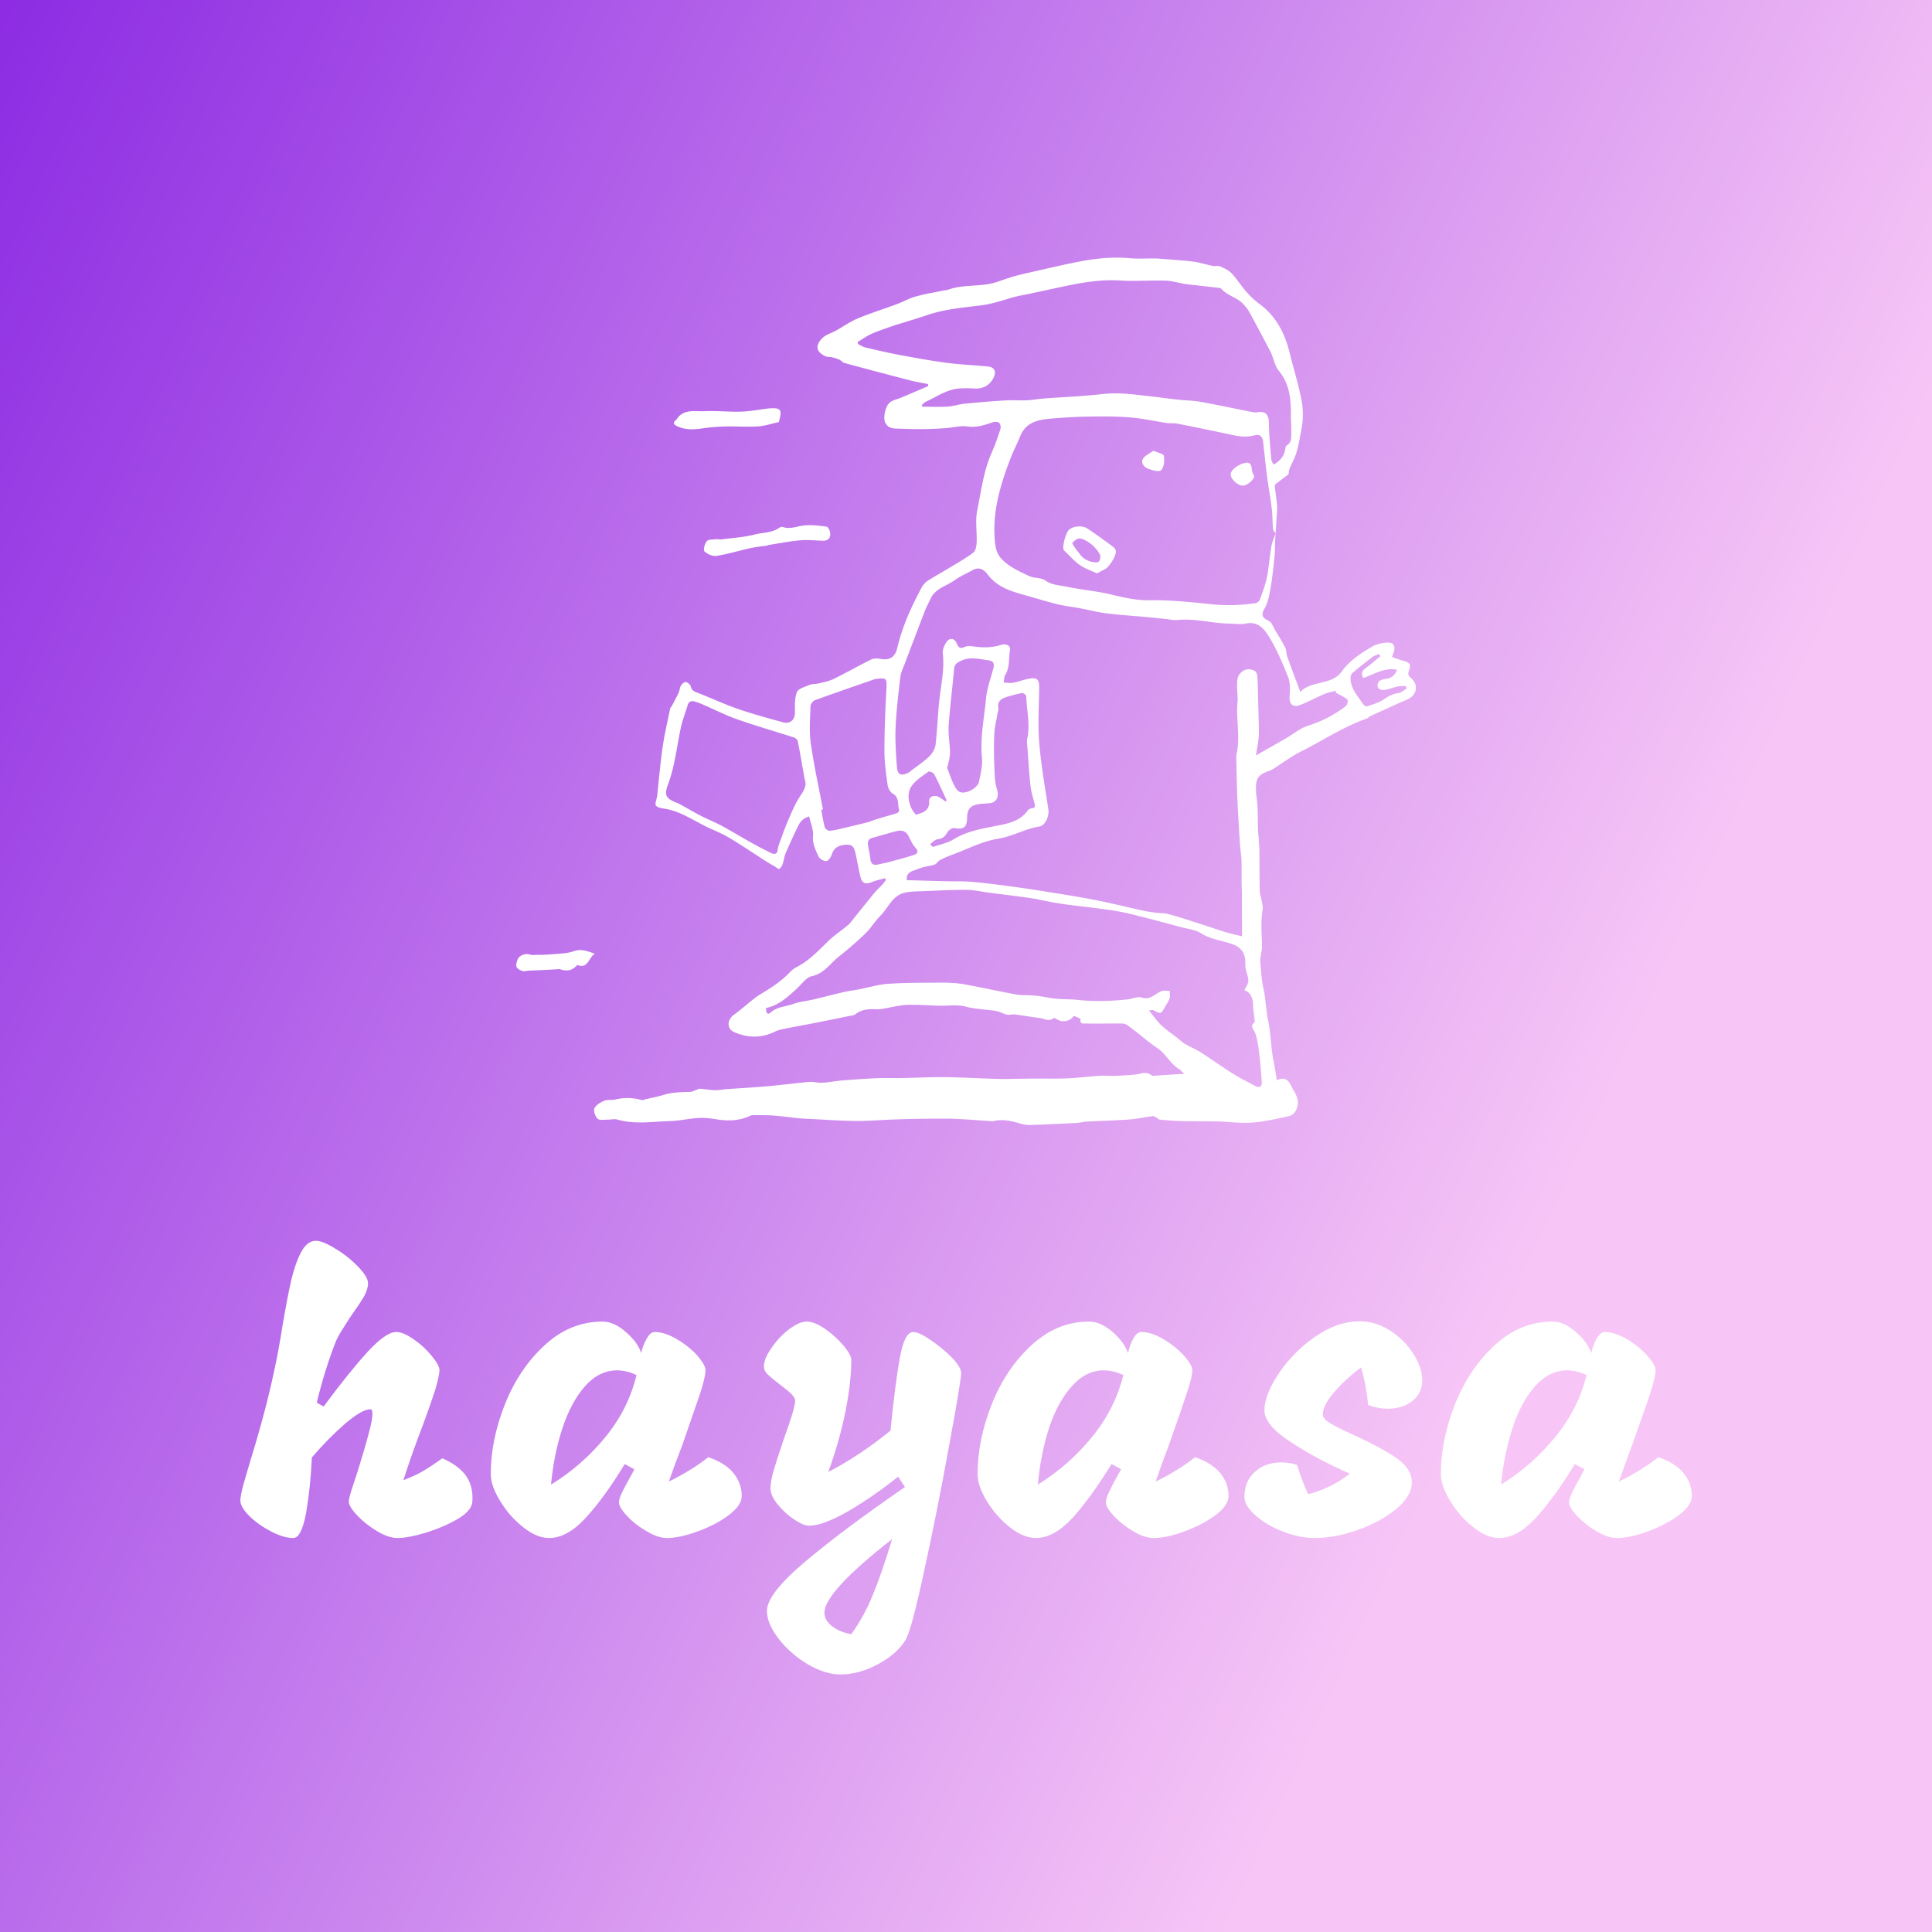 <svg xmlns="http://www.w3.org/2000/svg" viewBox="0 0 300 300">
  <rect x="0" y="0" width="300" height="300" fill="#333333" stroke="none"/>
  <defs>
    <linearGradient gradientTransform="rotate(25)" id="8e383f4e-f053-406f-b339-2016e29dbbf0" x1="0%" y1="0%" x2="100%"
      y2="0%">
      <stop offset="0%" stop-color="#8D2CE3" stop-opacity="1"></stop>
      <stop offset="100%" stop-color="#F7C6F6" stop-opacity="1"></stop>
    </linearGradient>
  </defs>
  <rect fill="url(#8e383f4e-f053-406f-b339-2016e29dbbf0)" x="0" y="0" width="300px" height="300px"></rect>
  <defs>
  </defs>
  <g id="593b6045-cbd4-4e57-9032-b8f15f47887b" fill="#ffffff"
    transform="matrix(4.254,0,0,4.254,36.856,194.155)">
    <path
      d="M2.72 7.56L2.72 7.56Q2.67 8.65 2.51 9.58L2.51 9.58L2.51 9.58Q2.34 10.50 2.04 10.50L2.04 10.50L2.04 10.50Q1.69 10.50 1.23 10.26L1.23 10.26L1.23 10.26Q0.77 10.02 0.44 9.70L0.44 9.70L0.44 9.70Q0.11 9.37 0.11 9.13L0.11 9.13L0.11 9.13Q0.11 8.96 0.22 8.55L0.22 8.55L0.22 8.55Q0.34 8.13 0.49 7.63L0.49 7.63L0.49 7.63Q1.04 5.84 1.34 4.42L1.34 4.42L1.34 4.42Q1.51 3.64 1.64 2.80L1.64 2.80L1.64 2.80Q1.83 1.68 1.97 1.08L1.97 1.08L1.97 1.08Q2.11 0.48 2.33 0.06L2.33 0.06L2.33 0.06Q2.55-0.35 2.87-0.35L2.87-0.35L2.87-0.35Q3.11-0.35 3.58-0.06L3.58-0.06L3.58-0.06Q4.05 0.22 4.41 0.60L4.41 0.60L4.41 0.60Q4.77 0.97 4.77 1.20L4.77 1.20L4.77 1.20Q4.77 1.41 4.63 1.67L4.63 1.67L4.63 1.67Q4.48 1.93 4.14 2.41L4.14 2.41L4.14 2.41Q4.07 2.51 3.89 2.80L3.89 2.80L3.89 2.80Q3.70 3.09 3.61 3.29L3.61 3.29L3.61 3.29Q3.44 3.70 3.24 4.33L3.24 4.33L3.24 4.33Q3.04 4.96 2.90 5.56L2.90 5.56L3.15 5.70L3.15 5.70Q4.06 4.47 4.74 3.72L4.74 3.72L4.74 3.72Q5.42 2.98 5.80 2.98L5.80 2.98L5.80 2.98Q6.06 2.98 6.44 3.25L6.44 3.25L6.44 3.25Q6.82 3.51 7.10 3.86L7.10 3.86L7.10 3.86Q7.38 4.20 7.38 4.38L7.38 4.38L7.38 4.38Q7.36 4.63 7.22 5.10L7.22 5.10L7.22 5.10Q7.07 5.57 6.76 6.41L6.76 6.41L6.76 6.41Q6.37 7.42 6.06 8.39L6.06 8.39L6.06 8.39Q6.50 8.22 6.79 8.05L6.79 8.05L6.79 8.05Q7.08 7.88 7.48 7.59L7.48 7.59L7.48 7.59Q8.06 7.84 8.34 8.22L8.34 8.22L8.34 8.22Q8.61 8.60 8.58 9.14L8.58 9.14L8.58 9.14Q8.58 9.48 8.07 9.79L8.07 9.79L8.07 9.79Q7.56 10.09 6.90 10.30L6.90 10.30L6.90 10.30Q6.23 10.50 5.84 10.50L5.84 10.50L5.84 10.50Q5.52 10.50 5.10 10.25L5.10 10.25L5.10 10.25Q4.68 10.00 4.37 9.67L4.37 9.67L4.37 9.67Q4.06 9.34 4.07 9.16L4.07 9.16L4.07 9.16Q4.07 9.04 4.21 8.62L4.21 8.62L4.21 8.62Q4.35 8.19 4.40 8.04L4.40 8.04L4.40 8.04Q4.66 7.20 4.79 6.70L4.79 6.70L4.79 6.70Q4.93 6.20 4.93 5.96L4.93 5.96L4.93 5.96Q4.93 5.80 4.86 5.80L4.86 5.80L4.86 5.80Q4.55 5.80 3.93 6.33L3.93 6.33L3.93 6.33Q3.32 6.86 2.72 7.56L2.72 7.56ZM15.75 8.44L15.75 8.44Q16.60 8.02 17.19 7.55L17.19 7.55L17.19 7.55Q17.81 7.76 18.11 8.13L18.11 8.13L18.11 8.13Q18.41 8.50 18.41 8.97L18.41 8.97L18.41 8.97Q18.41 9.31 17.93 9.67L17.93 9.67L17.93 9.67Q17.46 10.02 16.80 10.26L16.80 10.26L16.80 10.26Q16.14 10.50 15.68 10.50L15.68 10.50L15.68 10.50Q15.36 10.50 14.95 10.26L14.95 10.26L14.95 10.26Q14.53 10.02 14.23 9.70L14.23 9.70L14.23 9.70Q13.93 9.38 13.93 9.20L13.93 9.20L13.93 9.20Q13.93 9.06 14.05 8.82L14.05 8.82L14.05 8.82Q14.17 8.58 14.31 8.33L14.31 8.33L14.31 8.33Q14.45 8.08 14.49 7.99L14.49 7.99L14.14 7.80L14.14 7.80Q13.40 9.02 12.72 9.76L12.72 9.76L12.72 9.76Q12.04 10.50 11.38 10.50L11.38 10.50L11.38 10.50Q10.93 10.50 10.44 10.11L10.44 10.11L10.44 10.11Q9.94 9.72 9.60 9.16L9.60 9.16L9.60 9.16Q9.25 8.60 9.25 8.16L9.25 8.16L9.25 8.16Q9.25 6.92 9.77 5.61L9.77 5.61L9.77 5.61Q10.29 4.31 11.22 3.46L11.22 3.46L11.22 3.46Q12.15 2.60 13.33 2.60L13.33 2.60L13.33 2.60Q13.75 2.60 14.18 2.98L14.18 2.98L14.18 2.98Q14.62 3.36 14.74 3.75L14.74 3.75L14.74 3.75Q14.81 3.44 14.95 3.21L14.95 3.21L14.95 3.21Q15.08 2.98 15.23 2.98L15.23 2.98L15.23 2.98Q15.60 2.98 16.04 3.24L16.04 3.24L16.04 3.24Q16.48 3.50 16.79 3.84L16.79 3.84L16.79 3.84Q17.09 4.19 17.09 4.38L17.09 4.38L17.09 4.38Q17.08 4.65 16.88 5.26L16.88 5.26L16.88 5.26Q16.67 5.88 16.23 7.14L16.23 7.14L16.23 7.14Q15.96 7.83 15.75 8.44L15.75 8.44ZM11.45 8.55L11.45 8.55Q12.59 7.85 13.43 6.82L13.43 6.82L13.43 6.82Q14.27 5.80 14.57 4.55L14.57 4.55L14.57 4.55Q14.20 4.38 13.86 4.38L13.86 4.38L13.86 4.38Q13.20 4.38 12.68 4.97L12.68 4.97L12.68 4.97Q12.17 5.56 11.86 6.51L11.86 6.51L11.86 6.51Q11.55 7.46 11.45 8.55L11.45 8.55ZM24.12 8.26L24.12 8.26Q23.25 8.96 22.32 9.51L22.32 9.51L22.32 9.51Q21.38 10.05 20.87 10.05L20.87 10.05L20.87 10.05Q20.66 10.05 20.32 9.82L20.32 9.82L20.32 9.82Q19.98 9.59 19.72 9.27L19.72 9.27L19.72 9.27Q19.46 8.95 19.46 8.68L19.46 8.68L19.46 8.68Q19.46 8.43 19.58 8.02L19.58 8.02L19.58 8.02Q19.70 7.62 19.96 6.85L19.96 6.85L19.96 6.85Q20.36 5.75 20.36 5.49L20.36 5.49L20.36 5.49Q20.36 5.38 20.22 5.24L20.22 5.24L20.22 5.24Q20.09 5.11 19.82 4.91L19.82 4.91L19.82 4.91Q19.52 4.68 19.37 4.54L19.37 4.54L19.37 4.54Q19.22 4.40 19.22 4.24L19.22 4.24L19.22 4.24Q19.22 3.95 19.50 3.56L19.50 3.56L19.50 3.56Q19.77 3.16 20.14 2.88L20.14 2.88L20.14 2.88Q20.51 2.60 20.78 2.60L20.78 2.60L20.78 2.60Q21.07 2.60 21.46 2.87L21.46 2.87L21.46 2.87Q21.84 3.14 22.13 3.48L22.13 3.48L22.13 3.48Q22.41 3.82 22.41 4.00L22.41 4.00L22.41 4.00Q22.41 4.79 22.20 5.87L22.20 5.87L22.20 5.87Q21.98 6.96 21.57 8.09L21.57 8.09L21.57 8.09Q22.71 7.50 23.84 6.58L23.84 6.58L23.84 6.58Q24.02 4.79 24.19 3.88L24.19 3.88L24.19 3.88Q24.36 2.98 24.67 2.98L24.67 2.98L24.67 2.98Q24.88 2.98 25.30 3.27L25.30 3.27L25.30 3.27Q25.73 3.56 26.08 3.91L26.08 3.91L26.08 3.91Q26.42 4.27 26.42 4.47L26.42 4.47L26.42 4.47Q26.42 4.76 25.98 7.13L25.98 7.13L25.98 7.13Q25.55 9.51 25.07 11.70L25.07 11.70L25.07 11.70Q24.60 13.89 24.39 14.22L24.39 14.22L24.39 14.22Q24.08 14.73 23.38 15.11L23.38 15.11L23.38 15.11Q22.68 15.48 22.02 15.48L22.02 15.48L22.02 15.48Q21.46 15.48 20.82 15.11L20.82 15.11L20.82 15.11Q20.19 14.73 19.76 14.18L19.76 14.18L19.76 14.18Q19.33 13.62 19.33 13.16L19.33 13.16L19.33 13.16Q19.33 12.54 20.73 11.36L20.73 11.36L20.73 11.36Q22.13 10.18 24.37 8.64L24.37 8.64L24.12 8.26ZM23.90 10.54L23.90 10.54Q21.43 12.47 21.43 13.23L21.43 13.23L21.43 13.23Q21.43 13.50 21.71 13.72L21.71 13.72L21.71 13.72Q21.99 13.94 22.41 14.01L22.41 14.01L22.41 14.01Q22.88 13.36 23.19 12.59L23.19 12.59L23.19 12.59Q23.51 11.83 23.90 10.54L23.90 10.54ZM33.52 8.44L33.52 8.44Q34.37 8.02 34.96 7.55L34.96 7.55L34.96 7.55Q35.57 7.76 35.88 8.13L35.88 8.13L35.88 8.13Q36.18 8.50 36.18 8.97L36.18 8.97L36.18 8.97Q36.18 9.31 35.70 9.67L35.70 9.67L35.70 9.67Q35.22 10.02 34.57 10.26L34.57 10.26L34.57 10.26Q33.91 10.50 33.45 10.50L33.45 10.50L33.45 10.50Q33.12 10.50 32.71 10.26L32.71 10.26L32.71 10.26Q32.30 10.02 32.00 9.70L32.00 9.70L32.00 9.70Q31.70 9.38 31.70 9.20L31.70 9.20L31.70 9.20Q31.70 9.06 31.82 8.82L31.82 8.82L31.82 8.82Q31.93 8.58 32.07 8.33L32.07 8.33L32.07 8.33Q32.21 8.08 32.26 7.99L32.26 7.99L31.91 7.80L31.91 7.80Q31.16 9.02 30.49 9.76L30.49 9.76L30.49 9.76Q29.81 10.50 29.15 10.50L29.15 10.50L29.15 10.50Q28.70 10.50 28.20 10.11L28.20 10.11L28.20 10.11Q27.71 9.72 27.36 9.16L27.36 9.16L27.36 9.16Q27.02 8.60 27.02 8.16L27.02 8.16L27.02 8.16Q27.02 6.92 27.54 5.61L27.54 5.61L27.54 5.61Q28.06 4.31 28.99 3.46L28.99 3.46L28.99 3.46Q29.92 2.60 31.09 2.60L31.09 2.60L31.09 2.60Q31.51 2.60 31.95 2.98L31.95 2.98L31.95 2.98Q32.38 3.36 32.51 3.75L32.51 3.75L32.51 3.75Q32.58 3.44 32.71 3.21L32.71 3.21L32.71 3.21Q32.84 2.98 33.00 2.98L33.00 2.98L33.00 2.98Q33.36 2.98 33.80 3.24L33.80 3.24L33.80 3.24Q34.24 3.50 34.55 3.84L34.55 3.84L34.55 3.84Q34.86 4.19 34.86 4.38L34.86 4.38L34.86 4.38Q34.85 4.65 34.64 5.26L34.64 5.26L34.64 5.26Q34.44 5.88 33.99 7.14L33.99 7.14L33.99 7.14Q33.73 7.83 33.52 8.44L33.52 8.44ZM29.22 8.55L29.22 8.55Q30.35 7.85 31.19 6.82L31.19 6.82L31.19 6.82Q32.03 5.80 32.34 4.55L32.34 4.55L32.34 4.55Q31.96 4.38 31.63 4.38L31.63 4.38L31.63 4.38Q30.97 4.38 30.45 4.97L30.45 4.97L30.45 4.97Q29.93 5.56 29.62 6.51L29.62 6.51L29.62 6.51Q29.32 7.46 29.22 8.55L29.22 8.55ZM41.02 4.27L41.02 4.27Q40.39 4.75 40.01 5.21L40.01 5.21L40.01 5.21Q39.62 5.67 39.62 5.99L39.62 5.99L39.62 5.99Q39.62 6.15 39.89 6.31L39.89 6.31L39.89 6.31Q40.15 6.47 40.77 6.75L40.77 6.75L40.77 6.75Q41.75 7.20 42.31 7.58L42.31 7.58L42.31 7.58Q42.87 7.97 42.87 8.47L42.87 8.47L42.87 8.47Q42.87 8.97 42.30 9.44L42.30 9.44L42.30 9.44Q41.73 9.91 40.89 10.21L40.89 10.21L40.89 10.21Q40.05 10.50 39.33 10.50L39.33 10.50L39.33 10.50Q38.78 10.50 38.18 10.27L38.18 10.27L38.18 10.27Q37.58 10.04 37.17 9.68L37.17 9.68L37.17 9.68Q36.76 9.32 36.76 9.00L36.76 9.00L36.76 9.00Q36.76 8.43 37.14 8.09L37.14 8.09L37.14 8.09Q37.51 7.74 38.11 7.74L38.11 7.74L38.11 7.74Q38.39 7.74 38.68 7.83L38.68 7.83L38.68 7.83Q38.92 8.58 39.09 8.90L39.09 8.90L39.09 8.90Q39.94 8.68 40.61 8.15L40.61 8.15L40.61 8.15Q39.44 7.64 38.47 7.01L38.47 7.01L38.47 7.01Q37.49 6.38 37.49 5.84L37.49 5.84L37.49 5.84Q37.49 5.28 38.01 4.50L38.01 4.50L38.01 4.50Q38.53 3.72 39.33 3.16L39.33 3.16L39.33 3.16Q40.14 2.59 40.98 2.59L40.98 2.59L40.98 2.59Q41.55 2.59 42.08 2.93L42.08 2.93L42.08 2.93Q42.60 3.26 42.92 3.77L42.92 3.77L42.92 3.77Q43.25 4.27 43.25 4.75L43.25 4.75L43.25 4.75Q43.25 5.21 42.89 5.50L42.89 5.50L42.89 5.50Q42.53 5.78 41.99 5.78L41.99 5.78L41.99 5.78Q41.64 5.78 41.27 5.64L41.27 5.64L41.27 5.64Q41.24 5.08 41.02 4.27L41.02 4.27ZM50.43 8.44L50.43 8.44Q51.28 8.02 51.87 7.55L51.87 7.55L51.87 7.55Q52.49 7.76 52.79 8.13L52.79 8.13L52.79 8.13Q53.09 8.50 53.09 8.97L53.09 8.97L53.09 8.97Q53.09 9.31 52.61 9.67L52.61 9.67L52.61 9.67Q52.14 10.02 51.48 10.26L51.48 10.26L51.48 10.26Q50.82 10.50 50.36 10.50L50.36 10.50L50.36 10.50Q50.04 10.50 49.62 10.26L49.62 10.26L49.62 10.26Q49.21 10.02 48.91 9.70L48.91 9.70L48.91 9.70Q48.61 9.38 48.61 9.20L48.61 9.20L48.61 9.20Q48.61 9.06 48.73 8.82L48.73 8.82L48.73 8.82Q48.85 8.58 48.99 8.33L48.99 8.33L48.99 8.33Q49.13 8.08 49.17 7.99L49.17 7.99L48.82 7.80L48.82 7.80Q48.08 9.02 47.40 9.76L47.40 9.76L47.40 9.76Q46.72 10.50 46.06 10.50L46.06 10.50L46.06 10.50Q45.61 10.50 45.12 10.11L45.12 10.11L45.12 10.11Q44.62 9.72 44.28 9.16L44.28 9.16L44.28 9.16Q43.93 8.60 43.93 8.16L43.93 8.16L43.93 8.16Q43.93 6.92 44.45 5.61L44.45 5.61L44.45 5.61Q44.97 4.31 45.90 3.46L45.90 3.46L45.90 3.46Q46.83 2.60 48.01 2.60L48.01 2.60L48.01 2.60Q48.43 2.60 48.86 2.98L48.86 2.98L48.86 2.98Q49.29 3.36 49.42 3.75L49.42 3.75L49.42 3.75Q49.49 3.44 49.62 3.21L49.62 3.21L49.62 3.21Q49.76 2.98 49.91 2.98L49.91 2.98L49.91 2.98Q50.27 2.98 50.72 3.24L50.72 3.24L50.72 3.24Q51.16 3.50 51.46 3.84L51.46 3.84L51.46 3.84Q51.77 4.19 51.77 4.38L51.77 4.38L51.77 4.38Q51.76 4.65 51.56 5.26L51.56 5.26L51.56 5.26Q51.35 5.88 50.90 7.14L50.90 7.14L50.90 7.14Q50.64 7.83 50.43 8.44L50.43 8.44ZM46.13 8.55L46.13 8.55Q47.26 7.85 48.10 6.82L48.10 6.82L48.10 6.82Q48.94 5.80 49.25 4.55L49.25 4.55L49.25 4.55Q48.87 4.38 48.54 4.38L48.54 4.38L48.54 4.38Q47.88 4.38 47.36 4.97L47.36 4.97L47.36 4.97Q46.84 5.56 46.54 6.51L46.54 6.51L46.54 6.51Q46.23 7.46 46.13 8.55L46.13 8.55Z">
    </path>
  </g>
  <defs>
  </defs>
  <g id="13b1bd73-bda8-4423-872e-d0f4a2939f73" stroke="none" fill="#ffffff"
    transform="matrix(2.087,0,0,2.087,49.868,0.577)">
    <g clip-rule="evenodd">
      <path
        d="M71.014 39.409c-.013.194-.029.388-.036.582-.014.353.001.708-.035 1.058-.083.791-.16 1.584-.295 2.367-.092.535-.184 1.107-.446 1.565-.305.534-.165.708.316.947.223.11.33.462.479.71.25.417.512.83.729 1.265.101.204.08.465.158.685.313.878.645 1.75.967 2.618.424-.451 1.043-.563 1.646-.715.544-.138 1.073-.297 1.428-.794.591-.827 1.432-1.369 2.286-1.871.308-.18.701-.26 1.063-.29.507-.041.689.257.52.743-.033.097-.069.192-.118.328.31.104.597.216.892.297.424.116.54.278.373.699-.103.26-.047.403.152.572.461.391.492 1.008.031 1.398-.247.209-.591.306-.895.445-.74.339-1.482.672-2.222 1.012-.064.03-.104.118-.169.141-1.75.605-3.287 1.638-4.927 2.462-.726.364-1.383.865-2.072 1.302a1.294 1.294 0 0 1-.277.136c-.825.274-1.035.553-1.008 1.43.013.418.095.834.115 1.252.026.547.018 1.096.034 1.644.007.253.041.506.057.759.02.302.044.604.048.905.012.989.006 1.979.026 2.968.005.218.096.433.132.651.04.24.122.494.083.725-.156.911-.063 1.821-.046 2.732.004.256-.073.513-.104.77a2.035 2.035 0 0 0-.02.44c.063.626.083 1.263.222 1.873.182.799.187 1.618.354 2.412.217 1.038.205 2.104.428 3.139.092.424.144.855.223 1.337.551-.297.86-.031 1.061.391.235.493.634.933.463 1.568-.103.379-.314.635-.659.709-.887.191-1.779.404-2.68.471-.854.063-1.719-.061-2.58-.081-.907-.021-1.814-.008-2.722-.03a23.208 23.208 0 0 1-1.579-.107c-.098-.009-.185-.116-.282-.167-.082-.042-.178-.105-.26-.095-.58.076-1.155.206-1.737.249-1.06.077-2.123.102-3.186.158-.235.013-.469.087-.704.099-1.175.06-2.351.115-3.526.155a2.165 2.165 0 0 1-.651-.099c-.671-.19-1.34-.363-2.044-.191-.069.018-.147.001-.221-.003-1.136-.064-2.271-.183-3.406-.182-1.774 0-3.552.034-5.324.141-1.666.099-3.318-.058-4.976-.132-.796-.035-1.588-.173-2.384-.235-.515-.04-1.034-.028-1.55-.037a.405.405 0 0 0-.175.024c-.807.397-1.65.433-2.522.297-.453-.071-.918-.134-1.373-.108-.702.039-1.397.209-2.098.23-1.319.039-2.647.268-3.959-.113-.211-.061-.459.013-.689.009-.264-.005-.618.071-.77-.066-.18-.165-.323-.579-.236-.776.111-.251.447-.445.728-.563.242-.102.551-.026.815-.091a3.818 3.818 0 0 1 1.968.039c.084.023.191-.034.288-.058.449-.107.905-.191 1.344-.328.65-.204 1.315-.198 1.982-.225.164-.006.323-.105.485-.16.083-.028.171-.078.252-.072.365.03.729.101 1.095.11.288.008.576-.058.865-.078 1.034-.075 2.069-.13 3.102-.222 1.026-.091 2.048-.23 3.074-.319.309-.026.628.082.938.063.505-.03 1.007-.131 1.512-.172.868-.069 1.737-.13 2.607-.167.604-.026 1.21.003 1.815-.009 1.022-.019 2.044-.073 3.067-.069 1.004.004 2.008.063 3.012.096.49.017.98.041 1.472.041.693 0 1.388-.023 2.082-.029.888-.007 1.777.02 2.664-.016.793-.032 1.583-.14 2.376-.191.395-.025.794.015 1.189.001a22.47 22.47 0 0 0 1.512-.095c.416-.043.835-.276 1.228.078.034.03.116.014.176.01l2.232-.145c-.174-.155-.289-.292-.434-.383-.622-.39-.948-1.112-1.52-1.493-.815-.543-1.518-1.217-2.317-1.767-.109-.075-.273-.099-.411-.099-.884-.003-1.767.02-2.649 0-.124-.003-.464.071-.38-.316.01-.047-.329-.17-.5-.254-.27.409-.831.512-1.24.271-.083-.049-.226-.13-.265-.1-.362.288-.711.027-1.06-.014-.615-.072-1.227-.183-1.842-.26-.186-.022-.388.055-.566.015-.29-.064-.561-.23-.852-.278-.729-.119-1.485-.12-2.192-.312-.657-.177-1.287-.059-1.929-.073-.827-.018-1.655-.094-2.479-.062-.585.022-1.164.187-1.748.281a2.401 2.401 0 0 1-.52.046c-.56-.032-1.093-.003-1.563.37-.125.099-.331.102-.502.137-.825.17-1.649.339-2.476.502-.732.144-1.468.274-2.2.422-.271.056-.554.104-.797.225-1.013.502-2.035.485-3.042.044-.568-.25-.539-.916-.02-1.293.514-.374.992-.798 1.49-1.193a4.82 4.82 0 0 1 .503-.346c.776-.465 1.531-.954 2.161-1.617.141-.148.31-.285.492-.379.912-.469 1.606-1.191 2.322-1.9.417-.413.912-.746 1.37-1.117.102-.082.21-.161.292-.262.607-.748 1.204-1.504 1.815-2.249.185-.225.407-.418.604-.632.095-.103.172-.222.257-.333l-.07-.135c-.329.097-.669.167-.985.295-.433.177-.704.104-.823-.345-.153-.576-.236-1.171-.373-1.752-.081-.345-.153-.716-.657-.691-.651.033-.969.258-1.117.729-.062.198-.258.484-.408.494-.192.012-.5-.169-.581-.348-.217-.475-.46-.936-.407-1.524.041-.459-.176-.941-.286-1.448-.467.13-.68.407-.835.732a51.685 51.685 0 0 0-.893 1.945c-.12.282-.159.598-.26.889a.687.687 0 0 1-.244.339c-.045.03-.198-.103-.301-.164-.235-.14-.473-.276-.703-.424-.883-.565-1.753-1.153-2.65-1.695-.481-.29-1.003-.516-1.518-.746-1.085-.486-2.058-1.226-3.265-1.44-.258-.046-.593-.074-.732-.243-.104-.127.058-.465.085-.71.138-1.221.238-2.446.414-3.661.139-.962.367-1.912.562-2.866.012-.063.084-.11.117-.171.176-.335.357-.666.517-1.009.074-.158.071-.357.161-.503.078-.126.251-.292.359-.277.141.021.343.184.371.316.065.306.257.385.507.481 1.005.392 1.985.851 3.002 1.203 1.096.38 2.221.68 3.339.993.546.153.911-.181.908-.72-.002-.512-.037-1.065.146-1.52.107-.266.602-.396.942-.539.2-.084.445-.053.661-.107.383-.095.785-.166 1.134-.337.93-.456 1.831-.973 2.759-1.434.191-.095.462-.104.679-.063.708.136 1.127-.102 1.296-.823.37-1.586 1.044-3.049 1.806-4.475.107-.2.279-.393.469-.515.564-.364 1.156-.686 1.73-1.035.562-.341 1.141-.663 1.656-1.064.172-.135.231-.49.241-.748.031-.793-.112-1.615.043-2.378.295-1.444.467-2.927 1.076-4.298a17.78 17.78 0 0 0 .652-1.771c.043-.134-.007-.38-.105-.457-.107-.084-.339-.082-.487-.03-.605.209-1.186.403-1.866.306-.516-.074-1.063.089-1.599.126-.546.038-1.094.064-1.642.071a35.699 35.699 0 0 1-1.7-.028c-.437-.016-.919.045-1.169-.444-.183-.36-.005-1.243.353-1.52.231-.179.556-.234.835-.353.671-.283 1.339-.571 2.009-.857l-.021-.149c-.44-.089-.886-.158-1.32-.271a434.863 434.863 0 0 1-4.894-1.296c-.136-.037-.239-.182-.373-.243a3.246 3.246 0 0 0-.557-.184c-.157-.038-.337-.01-.479-.073-.681-.305-.803-.792-.235-1.354.268-.264.683-.375 1.025-.565.536-.298 1.043-.661 1.605-.895.95-.395 1.936-.703 2.901-1.062.48-.179.935-.44 1.426-.575.723-.198 1.468-.317 2.204-.468.043-.009.093.004.133-.012 1.172-.454 2.456-.204 3.64-.582.422-.134.835-.293 1.259-.416.426-.123.858-.22 1.289-.318 1.038-.236 2.076-.479 3.118-.696 1.396-.292 2.801-.486 4.238-.355.631.058 1.272.014 1.908.02.162.001.324.013.485.026.786.065 1.576.109 2.357.209.488.063.963.22 1.448.317.185.037.402-.029.566.042.3.131.625.278.843.51.409.435.728.953 1.124 1.401.291.33.621.635.974.897 1.247.927 1.883 2.209 2.238 3.676.293 1.21.684 2.402.895 3.625.12.696.09 1.425-.061 2.168-.135.667-.217 1.339-.49 1.97-.117.271-.258.532-.367.806-.051.126-.052.272-.075.411-.3.227-.618.461-.928.706-.052.041-.1.129-.094.19.052.481.136.959.17 1.442.022.306-.02.617-.037.925-.022.38-.049.761-.075 1.143-.065-.111-.177-.221-.187-.339-.046-.504-.034-1.014-.095-1.515-.096-.798-.246-1.59-.35-2.387-.11-.846-.19-1.697-.29-2.544-.056-.467-.249-.629-.688-.511-.682.183-1.326.031-1.986-.115a159.486 159.486 0 0 0-3.748-.768c-.23-.045-.477-.003-.71-.038-.938-.139-1.869-.35-2.811-.424-1.063-.083-2.136-.073-3.202-.055-.922.016-1.845.079-2.763.159-.93.082-1.783.314-2.178 1.314-.213.539-.489 1.052-.697 1.593-.746 1.931-1.347 3.903-1.195 6.002.037.514.095 1.082.516 1.522.58.605 1.325.926 2.052 1.271.376.178.895.107 1.215.336.484.347 1.065.35 1.558.455 1.071.229 2.174.314 3.257.568.951.223 1.901.462 2.927.443 1.563-.029 3.133.146 4.692.305 1.069.109 2.12.058 3.174-.084.123-.017.293-.138.334-.25.2-.551.414-1.105.53-1.677.153-.757.201-1.535.332-2.298.058-.334.208-.65.315-.972zm4.471 11.857l.006-.152c-.284.08-.58.133-.85.248-.597.254-1.17.563-1.771.805-.59.237-.864-.054-.812-.704.037-.447.048-.945-.11-1.351-.392-.999-.817-1.999-1.364-2.918-.369-.621-.845-1.278-1.804-1.075-.382.081-.797.008-1.197.003-1.303-.016-2.579-.409-3.896-.265-.259.028-.529-.047-.794-.074-.549-.055-1.097-.112-1.646-.163-.943-.087-1.891-.143-2.829-.263-.668-.085-1.325-.259-1.988-.383-.552-.104-1.113-.16-1.657-.295-.876-.219-1.738-.489-2.609-.731-.979-.273-1.909-.608-2.563-1.47-.268-.354-.628-.618-1.125-.336-.434.247-.907.436-1.306.728-.618.453-1.462.615-1.826 1.398-.143.309-.308.61-.43.926-.504 1.3-.998 2.604-1.491 3.909-.123.326-.289.651-.329.989-.147 1.25-.299 2.504-.353 3.76-.043.985.024 1.979.102 2.964.043.546.303.65.806.423.119-.054.219-.149.324-.23.434-.334.897-.638 1.285-1.019.223-.219.42-.554.456-.857.131-1.113.16-2.239.285-3.354.127-1.143.39-2.268.253-3.436-.031-.264.105-.588.257-.824.245-.378.601-.326.781.076.113.252.212.436.558.275.188-.088.445-.084.661-.052.707.104 1.402.109 2.088-.116.339-.111.708.063.658.343-.112.633.004 1.308-.358 1.9-.094.154-.081.373-.118.562.236.008.48.057.707.015.42-.079.824-.244 1.245-.312.556-.09.7.09.692.662-.017 1.367-.106 2.742.003 4.101.134 1.665.432 3.317.681 4.972.074.489-.215 1.198-.665 1.271-1.061.167-1.982.735-3.064.909-1.181.189-2.298.777-3.44 1.2a7.69 7.69 0 0 0-.901.396c-.148.078-.243.279-.393.328-.404.132-.849.157-1.232.327-.359.159-.92.195-.833.841.175.003.353.002.529.007.798.022 1.596.048 2.395.067.615.015 1.232-.009 1.845.04.847.067 1.69.177 2.533.286a91.96 91.96 0 0 1 2.666.386c1.335.214 2.673.419 3.999.675 1.195.231 2.377.53 3.566.791.322.071.65.121.978.164.317.042.65.018.955.102.765.209 1.52.459 2.276.7.657.209 1.308.439 1.967.642.387.118.784.199 1.228.31-.004-1.137-.006-2.23-.011-3.325-.002-.202-.019-.405-.02-.609-.004-.59.01-1.18-.01-1.769-.014-.381-.088-.759-.112-1.14-.071-1.134-.145-2.269-.193-3.404-.045-1.052-.059-2.104-.086-3.157 0-.016-.004-.031 0-.045.335-1.32-.026-2.658.097-3.985.037-.396-.038-.8-.03-1.199.005-.264-.004-.57.122-.78.125-.208.404-.431.631-.446.29-.019.707.038.745.47.051.578.047 1.161.063 1.742.023.802.048 1.603.06 2.404.004.245-.021.493-.053.736-.039.311-.098.618-.169 1.051.836-.476 1.544-.874 2.247-1.279.547-.315 1.054-.752 1.641-.936a8.976 8.976 0 0 0 2.779-1.439c.111-.085.195-.323.158-.451-.037-.124-.239-.208-.38-.292-.165-.102-.34-.181-.51-.268zM61.588 74.899c.345.422.594.796.911 1.098.365.347.791.63 1.189.941.195.153.374.335.586.459.379.222.795.384 1.165.619.796.509 1.561 1.065 2.36 1.568.545.343 1.125.631 1.693.936.319.171.516.064.492-.305a39.889 39.889 0 0 0-.214-2.315c-.054-.439-.125-.886-.269-1.301-.099-.283-.446-.503-.057-.818.041-.034.004-.172-.005-.261-.033-.328-.09-.655-.099-.983-.013-.544-.179-.98-.646-1.139.111-.254.305-.488.294-.714-.018-.406-.245-.812-.227-1.211.035-.79-.274-1.269-1.013-1.521-.759-.26-1.567-.338-2.279-.79-.424-.268-.987-.32-1.491-.456-1.067-.288-2.135-.577-3.207-.845a20.113 20.113 0 0 0-1.906-.403c-1.094-.163-2.194-.279-3.291-.42a21.468 21.468 0 0 1-1.095-.172c-.583-.105-1.162-.243-1.748-.328-1.032-.15-2.069-.271-3.104-.405-.526-.068-1.052-.198-1.579-.201-1.053-.006-2.106.049-3.159.094-.513.022-1.044.006-1.533.136-.868.231-1.17 1.116-1.742 1.691-.405.407-.705.923-1.117 1.322a26.026 26.026 0 0 1-1.974 1.718c-.646.511-1.089 1.258-2.014 1.461-.426.094-.766.607-1.133.941-.67.608-1.33 1.229-2.271 1.427-.007.265.048.59.355.322.491-.428 1.104-.419 1.653-.617.49-.177 1.026-.225 1.539-.345.749-.177 1.493-.376 2.243-.548.368-.085.745-.127 1.116-.198.728-.14 1.449-.365 2.183-.414 1.3-.086 2.607-.081 3.912-.086.56-.002 1.128.016 1.678.112 1.317.231 2.622.534 3.938.769.477.085.976.038 1.46.089.496.053.986.175 1.483.225.525.052 1.06.028 1.585.085 1.254.135 2.504.098 3.754-.034.354-.037.746-.236 1.047-.138.664.22 1-.31 1.488-.481.18-.063.4-.011.602-.011 0 .183.042.38-.012.546-.073.223-.22.422-.337.631-.311.553-.31.551-.878.254-.039-.024-.109.003-.326.016zm-21.68-49.722l.044.151c.183.085.357.207.549.251.861.202 1.724.403 2.593.565 1.157.215 2.317.426 3.483.579 1.008.132 2.028.169 3.041.271.482.049.633.376.417.822-.275.567-.787.853-1.407.815a9.492 9.492 0 0 0-1.106-.006c-.942.054-1.696.607-2.517.981-.118.054-.21.163-.314.247l.045.13c.621.001 1.244.031 1.863-.007.443-.028.876-.176 1.319-.22a77.562 77.562 0 0 1 3.007-.242c.529-.032 1.063.014 1.594-.008.41-.018.816-.1 1.227-.13 1.471-.112 2.947-.167 4.411-.334 1.257-.143 2.478.056 3.71.189.609.065 1.217.156 1.826.223.586.063 1.182.069 1.76.172 1.26.225 2.512.499 3.768.746.142.028.295.05.435.026.601-.106.853.174.859.791.01.897.102 1.793.174 2.688.011.137.103.267.164.415.453-.237.747-.567.861-1.048.029-.128.035-.318.118-.368.417-.249.338-.652.349-1.019.011-.401-.03-.803-.028-1.205.006-1.198-.074-2.348-.903-3.345-.312-.375-.38-.944-.611-1.398a126.807 126.807 0 0 0-1.599-3.002c-.102-.186-.249-.35-.388-.513-.453-.534-1.205-.648-1.668-1.174a.267.267 0 0 0-.157-.072c-.568-.069-1.139-.132-1.708-.197-.28-.032-.562-.055-.839-.1-.492-.08-.98-.234-1.474-.249-1.112-.033-2.23.062-3.34-.008-1.438-.091-2.825.146-4.214.44-.872.185-1.743.376-2.615.562-.307.065-.617.112-.92.19-.851.217-1.687.539-2.551.649-1.372.174-2.749.278-4.07.732-.615.211-1.24.393-1.86.588-.252.079-.507.148-.755.237-.517.184-1.041.352-1.54.576-.363.162-.69.403-1.033.609zm-3.932 32.534c-.174-.988-.329-1.912-.51-2.83-.022-.113-.169-.25-.287-.288-1.399-.452-2.815-.855-4.202-1.342-.878-.308-1.713-.736-2.57-1.106a4.623 4.623 0 0 0-.625-.228c-.247-.066-.432.002-.514.28-.158.54-.371 1.066-.493 1.613-.317 1.426-.445 2.89-.967 4.274-.308.817-.15 1.061.66 1.371.055.021.111.042.162.07.554.307 1.101.627 1.663.918.485.251.999.447 1.479.706.735.397 1.449.834 2.179 1.241a27.5 27.5 0 0 0 1.521.798c.231.111.455.126.498-.254.029-.257.14-.508.23-.755.183-.498.36-.999.572-1.484.242-.554.475-1.12.797-1.626.29-.45.609-.852.407-1.358zm1.361 2.239a6.036 6.036 0 0 1-.131.025c.086.438.15.884.271 1.313.031.112.242.254.362.246.322-.021.642-.107.958-.182.657-.152 1.313-.312 1.968-.473.085-.021.161-.076.245-.103.318-.101.636-.198.956-.293.294-.087.593-.157.88-.261.075-.026.181-.169.164-.222-.142-.412.04-.937-.482-1.231-.189-.106-.348-.4-.38-.629-.116-.836-.238-1.681-.238-2.522 0-1.528.064-3.059.145-4.586.044-.847.039-.892-.782-.793-.073.009-.145.036-.215.061-1.443.504-2.889 1-4.324 1.525-.146.053-.319.277-.323.427-.026.919-.11 1.854.017 2.757.232 1.658.599 3.296.909 4.941zm7.986 2.562l.09.162c.054.019.118.064.161.05.5-.175 1.043-.284 1.487-.556.964-.589 2.045-.777 3.108-.986.94-.184 1.839-.342 2.433-1.195.048-.07.175-.105.271-.119.264-.037.253-.18.198-.387-.113-.43-.247-.861-.295-1.3-.104-.953-.161-1.911-.231-2.867-.017-.214-.054-.439-.009-.645.234-1.058-.052-2.102-.074-3.151-.001-.084-.229-.248-.326-.229a9.463 9.463 0 0 0-1.236.33c-.377.125-.608.363-.507.813.024.105-.044.231-.063.348-.087.523-.221 1.045-.246 1.571-.039.829-.026 1.662.006 2.491.021.547.035 1.115.197 1.629.156.497-.006.95-.534 1.008-.237.026-.478.033-.715.062-.725.085-.97.354-.98 1.063-.01.682-.273.856-.95.73-.152-.028-.421.158-.514.316-.172.295-.346.478-.713.515-.196.018-.373.224-.558.347zm1.256-5.658c.153.4.279.795.456 1.165.11.23.251.514.457.616.448.223 1.362-.268 1.458-.765.113-.576.274-1.178.218-1.748-.15-1.498.163-2.953.302-4.421.07-.74.326-1.467.532-2.19.107-.378.056-.61-.368-.663-.678-.083-1.345-.29-2.033.043-.305.147-.48.273-.511.63-.122 1.381-.304 2.757-.398 4.139-.044.653.067 1.315.096 1.975.008.175-.015.353-.046.525-.042.229-.105.452-.163.694zm-5.118 7.183c.289-.065.58-.121.866-.197.583-.157 1.168-.311 1.743-.495.281-.091.426-.245.147-.552-.205-.225-.347-.516-.476-.797-.189-.412-.507-.537-.912-.438-.605.149-1.201.338-1.803.5-.288.077-.384.265-.341.538.053.339.142.674.173 1.014.037.402.235.519.603.427zM78.81 48.546l-.092-.159c-.158.065-.339.102-.471.202-.521.394-1.036.798-1.533 1.221-.09.076-.128.259-.125.392.016.782.544 1.322.943 1.919.056.085.221.181.295.155.427-.148.883-.271 1.248-.522.342-.235.659-.412 1.079-.462.215-.025.41-.223.615-.343l-.073-.187c-.198.012-.4 0-.593.04-.335.07-.66.206-.997.251-.428.058-.643-.255-.415-.608.078-.123.316-.176.49-.2.425-.056.708-.259.869-.688-.953-.19-1.711.343-2.503.607-.242-.414-.028-.586.229-.775.359-.262.692-.56 1.034-.843zM46.446 59.352l.101-.071c-.307-.653-.6-1.313-.934-1.952-.06-.115-.36-.242-.426-.194-.439.319-.929.624-1.241 1.051-.442.606-.233 1.611.317 2.156.511-.158 1.016-.286.974-1.018-.018-.314.357-.471.672-.324.192.089.359.232.537.352z">
      </path>
      <path
        d="M37.388 39.958c-.594-.016-1.171-.084-1.738-.035-.78.068-1.552.224-2.327.344-.058.009-.112.044-.17.053-.404.063-.815.098-1.213.186-.845.187-1.677.444-2.529.579-.282.044-.675-.132-.889-.34-.104-.102.014-.569.17-.755.121-.144.456-.118.698-.147.131-.016.27.03.399.013.833-.109 1.683-.159 2.49-.368.593-.153 1.246-.112 1.783-.48.077-.053.202-.107.275-.08.536.196 1.025-.041 1.539-.103.567-.068 1.158.006 1.73.086.118.016.272.331.274.508.004.37-.17.509-.492.539zM34.062 31.123c-.539.119-1.036.294-1.542.325-.82.05-1.647-.011-2.47.008-.548.013-1.1.054-1.642.136-.673.102-1.323.139-1.958-.175-.262-.129-.251-.256-.074-.435.009-.009.036-.003.042-.013.502-.846 1.358-.62 2.099-.652.909-.039 1.823.06 2.733.033.651-.019 1.3-.146 1.95-.225a3.33 3.33 0 0 1 .222-.021c.747-.041.872.11.682.819-.023.083-.035.169-.042.2zM20.367 70.681c-.464.265-.507 1.171-1.315.837-.319.395-.732.495-1.224.335-.138-.045-.304-.008-.457-.001-.349.016-.698.037-1.047.054-.303.015-.606.023-.909.039-.141.008-.297.069-.42.028-.509-.174-.574-.351-.369-.877.115-.296.586-.462.916-.349.132.045.288.025.433.022.359-.006.719-.002 1.076-.036.583-.056 1.198-.044 1.737-.236.596-.213 1.06.021 1.579.184zM57.726 42.384c-.389-.182-.865-.339-1.263-.611-.41-.281-.744-.673-1.109-1.018-.041-.039-.088-.081-.109-.131-.116-.264.168-1.287.409-1.493.322-.275.978-.336 1.368-.076.646.43 1.273.888 1.898 1.348a.56.56 0 0 1 .209.32c.057.318-.508 1.217-.817 1.357-.161.073-.315.163-.586.304zm.24-1.363a2.635 2.635 0 0 0-1.262-1.17c-.372-.165-.606.045-.81.268-.039.042.177.324.284.489.056.087.139.156.195.242.276.418.649.647 1.16.709.376.043.447-.12.433-.538zM68.911 34.145c.463.068.231.637.477.921.171.197-.407.759-.788.788-.365.027-.913-.453-.929-.814-.016-.352.617-.84 1.24-.895zM61.924 33.26c.3.138.75.225.776.381.058.35.016.846-.203 1.068-.147.151-.691 0-1.011-.13-.262-.107-.516-.428-.343-.719.146-.245.479-.379.781-.6z">
      </path>
    </g>
  </g>
</svg>